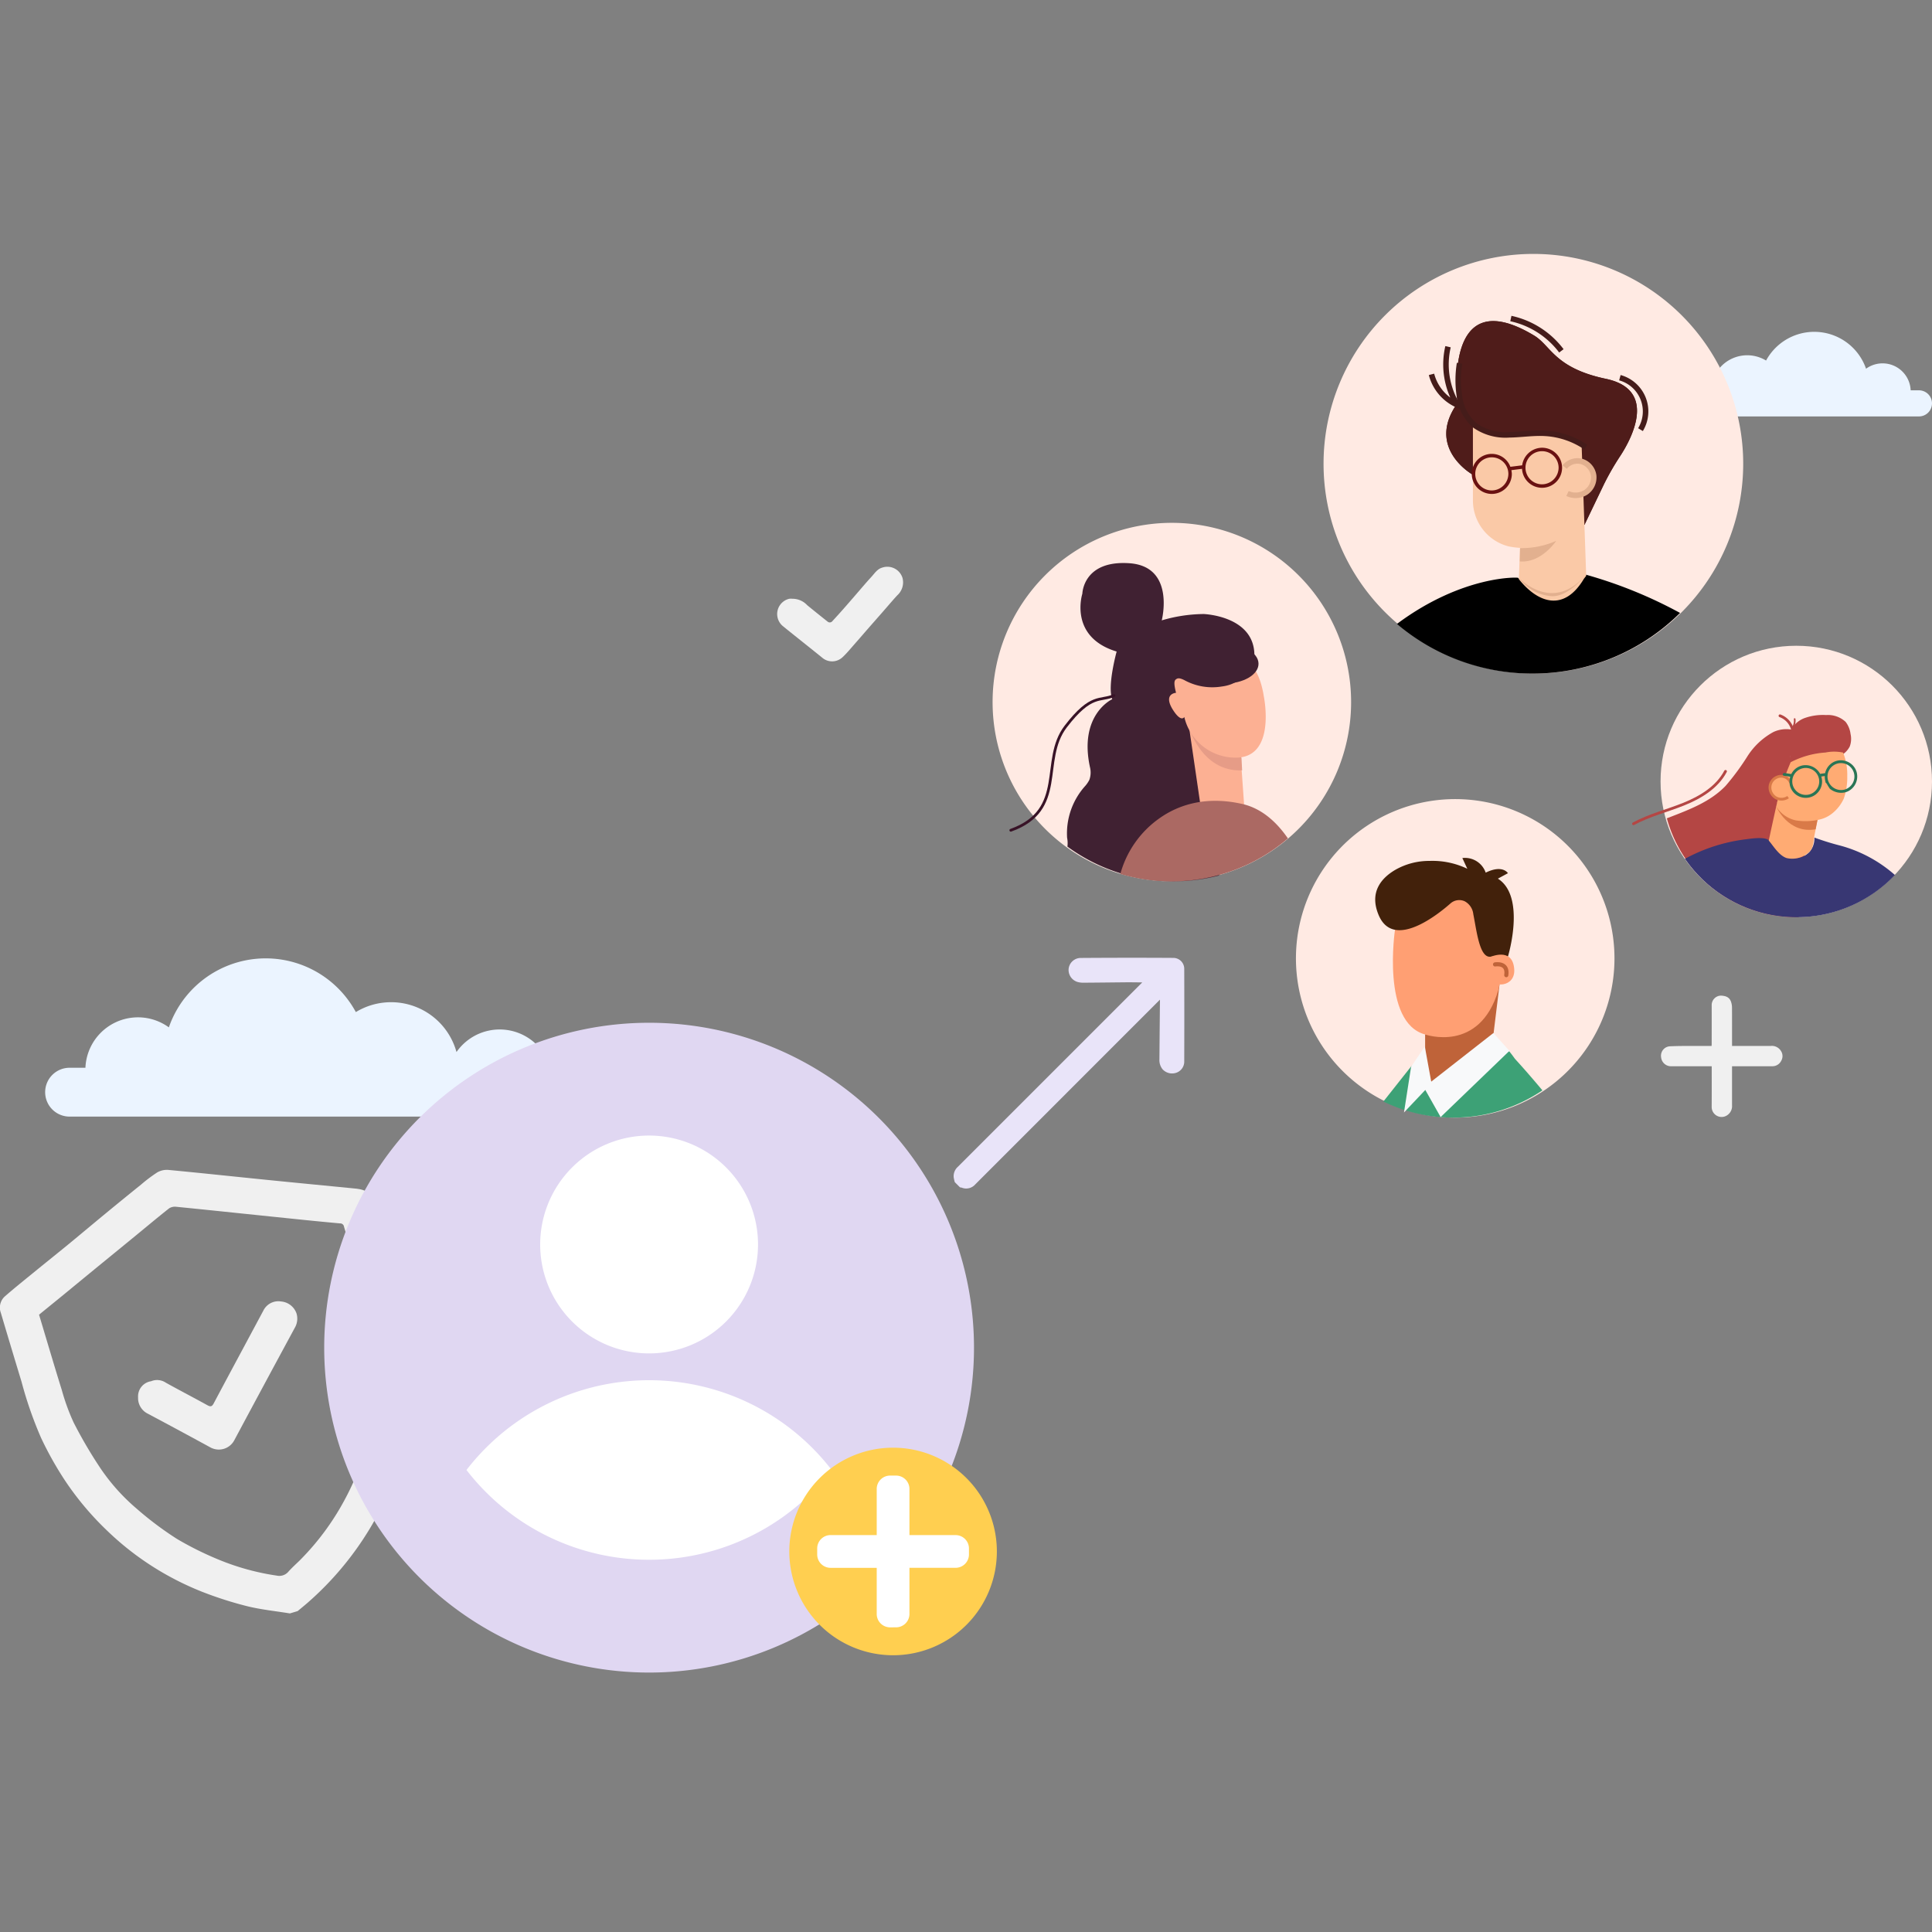 <svg xmlns="http://www.w3.org/2000/svg" width="350.001" height="350" viewBox="0 0 350.001 350">
  <rect x="0" y="0" width="350.001" height="350" fill="#808080" stroke="none"/>
  <g id="Group_8206" data-name="Group 8206" transform="translate(-923 -232)">
    <rect id="Rectangle_2798" data-name="Rectangle 2798" width="350" height="350" transform="translate(923 232)" fill="#fff" opacity="0"/>
    <g id="Group_7117" data-name="Group 7117" transform="translate(84.307 189.185)">
      <path id="Path_4738" data-name="Path 4738" d="M160.317,24.241a4.424,4.424,0,0,1-4.424,4.424H63.767a4.424,4.424,0,1,1,0-8.847h2.805A9.526,9.526,0,0,1,81.686,12.5a18.564,18.564,0,0,1,33.873-2.769,12.289,12.289,0,0,1,18.235,7.24,9.527,9.527,0,0,1,16.99,2.845h5.11a4.423,4.423,0,0,1,4.424,4.424" transform="translate(787.597 216.433)" fill="#ebf4ff"/>
      <path id="Path_4739" data-name="Path 4739" d="M1613.965,148.232a2.365,2.365,0,0,0,2.365,2.365h49.259a2.365,2.365,0,1,0,0-4.73h-1.5a5.093,5.093,0,0,0-8.082-3.912,9.926,9.926,0,0,0-18.111-1.481,6.571,6.571,0,0,0-9.75,3.871,5.094,5.094,0,0,0-9.084,1.521h-2.732a2.365,2.365,0,0,0-2.365,2.365" transform="translate(-479.261 -32.342)" fill="#ebf4ff"/>
      <g id="Group_7114" data-name="Group 7114" transform="translate(838.693 254.742)">
        <path id="Path_4712" data-name="Path 4712" d="M201.944,426.949c-2.574-.42-5.187-.682-7.712-1.3a67.512,67.512,0,0,1-8.121-2.593,52.857,52.857,0,0,1-6.566-3.124,52.3,52.3,0,0,1-10.7-7.964,53.962,53.962,0,0,1-7.611-9.041,61.968,61.968,0,0,1-4.371-7.785,70.911,70.911,0,0,1-3.535-10.158q-1.9-6.249-3.758-12.513a2.72,2.72,0,0,1,.77-2.986c1.8-1.566,3.667-3.056,5.516-4.566,2.01-1.641,4.039-3.259,6.044-4.906,2.25-1.848,4.477-3.725,6.725-5.575q3.158-2.6,6.342-5.165a27.5,27.5,0,0,1,2.946-2.219,3.5,3.5,0,0,1,2.006-.45c6.016.569,12.025,1.215,18.038,1.821,5.256.529,10.515,1.032,15.773,1.55,2.119.209,2.96.811,3.649,3.033,1.459,4.705,2.9,9.417,4.249,14.155a66.94,66.94,0,0,1,1.776,7.616,54.881,54.881,0,0,1,.176,16.438,56.728,56.728,0,0,1-2.536,10.487,52.167,52.167,0,0,1-4.624,9.877,56.546,56.546,0,0,1-11.282,13.447c-.585.515-1.194,1-1.792,1.5l-1.408.423M156.5,372.833c1.373,4.566,2.714,9.135,4.13,13.68a38.424,38.424,0,0,0,2.128,5.836,81.238,81.238,0,0,0,4.477,7.717,36.2,36.2,0,0,0,6.916,7.88,60.938,60.938,0,0,0,7.335,5.508,59.015,59.015,0,0,0,7.9,3.893,44.48,44.48,0,0,0,10.168,2.752,2.166,2.166,0,0,0,2.152-.753c.653-.729,1.394-1.379,2.089-2.07a46.754,46.754,0,0,0,8.163-11.09,45.677,45.677,0,0,0,2.639-5.88,49.07,49.07,0,0,0,2.964-15.073,50.385,50.385,0,0,0-1.979-15.495c-1.191-4.3-2.553-8.552-3.833-12.828a.7.7,0,0,0-.744-.619c-4.144-.371-8.282-.81-12.421-1.237-5.745-.593-11.489-1.2-17.236-1.772a1.949,1.949,0,0,0-1.287.286c-2.038,1.606-4.024,3.277-6.031,4.922q-3.07,2.516-6.147,5.025-3.408,2.793-6.811,5.592c-1.5,1.23-3.011,2.452-4.575,3.725" transform="translate(-149.425 -346.589)" fill="#f0f0f0"/>
        <path id="Path_4713" data-name="Path 4713" d="M243.091,447.965a2.825,2.825,0,0,1,2.616.273c2.5,1.388,5.033,2.7,7.534,4.082.544.3.821.289,1.137-.3,2.988-5.618,6.006-11.221,9.009-16.831a3.027,3.027,0,0,1,3.234-1.655,3.238,3.238,0,0,1,2.779,2.183,3.279,3.279,0,0,1-.218,2.4q-5.555,10.264-11.06,20.555a3.17,3.17,0,0,1-4.306,1.308q-5.655-3.086-11.343-6.112a3.156,3.156,0,0,1-1.781-2.976,2.776,2.776,0,0,1,2.4-2.917" transform="translate(-215.678 -409.683)" fill="#f0f0f0"/>
      </g>
      <path id="Path_4740" data-name="Path 4740" d="M0,13.224a8.165,8.165,0,0,1,.447-.717,2.269,2.269,0,0,1,1.924-.851H49.6c-.718-.73-1.369-1.408-2.037-2.067C45.7,7.762,43.836,5.943,41.982,4.112a3.78,3.78,0,0,1-.574-.732,2.275,2.275,0,0,1,.458-2.86,2.21,2.21,0,0,1,3.02.154q5.976,5.89,11.874,11.86a1.98,1.98,0,0,1-.01,2.73q-5.914,5.954-11.867,11.867a2.133,2.133,0,0,1-2.469.468,2.344,2.344,0,0,1-1.341-2.18,2.632,2.632,0,0,1,.869-1.707c2.534-2.494,5.073-4.984,7.717-7.58h-.692q-23.329,0-46.658.006a2.176,2.176,0,0,1-2.13-1.328A1.624,1.624,0,0,0,0,14.567Z" transform="translate(1002.309 247.62) rotate(-45)" fill="#e9e4f9"/>
      <g id="Group_7115" data-name="Group 7115" transform="translate(897.426 228.099)">
        <g id="Group_7083" data-name="Group 7083">
          <path id="Path_4714" data-name="Path 4714" d="M449.348,467.187a58.858,58.858,0,1,1-58.858-58.858,58.858,58.858,0,0,1,58.858,58.858" transform="translate(-331.632 -408.329)" fill="#e0d7f2"/>
          <path id="Union_791" data-name="Union 791" d="M0,60.586a41.779,41.779,0,0,1,66.165,0A41.778,41.778,0,0,1,0,60.586ZM13.351,19.732A19.732,19.732,0,1,1,33.083,39.465,19.732,19.732,0,0,1,13.351,19.732Z" transform="translate(25.775 20.433)" fill="#fff" stroke="rgba(0,0,0,0)" stroke-miterlimit="10" stroke-width="1"/>
        </g>
        <g id="Group_7084" data-name="Group 7084" transform="translate(84.258 76.98)">
          <path id="Path_4717" data-name="Path 4717" d="M794.363,815.536a18.8,18.8,0,1,1-18.8-18.8,18.8,18.8,0,0,1,18.8,18.8" transform="translate(-756.763 -796.736)" fill="#ffcf50"/>
          <path id="Union_792" data-name="Union 792" d="M13.206,27.493a2.424,2.424,0,0,1-2.424-2.424V16.711H2.424A2.424,2.424,0,0,1,0,14.287V13.2a2.424,2.424,0,0,1,2.424-2.424h8.358V2.424A2.423,2.423,0,0,1,13.206,0h1.082a2.424,2.424,0,0,1,2.424,2.424v8.357h8.357A2.424,2.424,0,0,1,27.493,13.2v1.082a2.424,2.424,0,0,1-2.424,2.424H16.712v8.358a2.424,2.424,0,0,1-2.424,2.424Z" transform="translate(5.053 5.054)" fill="#fff" stroke="rgba(0,0,0,0)" stroke-miterlimit="10" stroke-width="1"/>
        </g>
      </g>
      <path id="Path_4741" data-name="Path 4741" d="M1388.429,211.963a3.638,3.638,0,0,1,2.7,1.17q1.842,1.505,3.707,2.982a.6.6,0,0,0,.869-.116c.63-.685,1.257-1.372,1.873-2.069.742-.839,1.473-1.689,2.208-2.535.988-1.136,1.953-2.293,2.971-3.4.587-.64,1.063-1.429,1.989-1.685a2.876,2.876,0,0,1,3.643,1.876,3.145,3.145,0,0,1-.953,3.159c-.955,1.045-1.867,2.129-2.8,3.193-.75.856-1.5,1.707-2.253,2.563-.913,1.044-1.815,2.1-2.733,3.135-.7.795-1.375,1.626-2.151,2.344a2.751,2.751,0,0,1-3.688.03c-2.346-1.9-4.727-3.767-7.072-5.674a2.839,2.839,0,0,1,1.114-4.965,2.417,2.417,0,0,1,.58-.007" transform="translate(-406.2 -60.677)" fill="#f0f0f0"/>
      <path id="Path_4742" data-name="Path 4742" d="M2206.722,620.531c0,2.4,0,4.741,0,7.087a1.985,1.985,0,0,1-1.351,2.019,1.8,1.8,0,0,1-2.337-1.719c.017-2.44.006-4.881.006-7.384h-.5q-3.492,0-6.983-.005a1.8,1.8,0,0,1-1.682-1.6,1.717,1.717,0,0,1,1.5-2.007c.92-.049,1.843-.061,2.765-.067,1.616-.01,3.232,0,4.872,0,.01-.113.024-.2.024-.289,0-2.395.007-4.789,0-7.183a1.71,1.71,0,0,1,1.63-1.647c1.05.026,1.643.367,1.9,1.194a3.285,3.285,0,0,1,.15.933c.013,2.163.007,4.325.007,6.488v.5h.473c2.174,0,4.347,0,6.521,0a1.935,1.935,0,0,1,1.882.932,1.686,1.686,0,0,1,.02,1.779,1.765,1.765,0,0,1-1.533.965c-2.434.006-4.869,0-7.363,0" transform="translate(-1054.253 -384.553)" fill="#f0f0f0"/>
      <g id="Group_7116" data-name="Group 7116" transform="translate(1015.47 88.815)">
        <g id="Group_7108" data-name="Group 7108" transform="translate(57.994 98.765)">
          <path id="Path_4722" data-name="Path 4722" d="M1851.7,551.318a28.852,28.852,0,1,1-28.851-28.852,28.851,28.851,0,0,1,28.851,28.852" transform="translate(-1793.993 -522.466)" fill="#ffeae3"/>
          <path id="Path_3221" data-name="Path 3221" d="M612.17,217.9v14.214h10.639l2.852-23.334Z" transform="translate(-588.766 -175.26)" fill="#bf6339"/>
          <path id="Path_3280" data-name="Path 3280" d="M622.5,200.382c-3.415,11.488-13.263,8.018-13.263,8.018-7.976-2.158-5.455-18.978-5.455-18.978l7.756-7.254,8.683-1.836,3.87,12.01Z" transform="translate(-585.835 -165.761)" fill="#ff9f73"/>
          <path id="Path_3281" data-name="Path 3281" d="M608.411,175a12.353,12.353,0,0,0-6.216,1.636c-2.374,1.4-4.784,3.945-2.977,8.2,2.688,6.329,10.717-.117,12.987-2.118a2.391,2.391,0,0,1,2.581-.411,3.008,3.008,0,0,1,1.571,2.346c.619,3.091,1.128,7.941,3.109,7.7a10.261,10.261,0,0,1,1.937-.107l1.227.083s3.324-10.863-1.822-14.115l1.821-.987s-.95-1.621-4.029-.1a3.964,3.964,0,0,0-4.229-2.645l.9,1.942A14.623,14.623,0,0,0,608.411,175" transform="translate(-584.223 -163.803)" fill="#42210b"/>
          <path id="Path_3282" data-name="Path 3282" d="M629.5,201.239s4.159-2,4.464,2.14c.243,3.3-3.9,3.593-4.89,1.262" transform="translate(-594.418 -172.58)" fill="#ff9f73"/>
          <path id="Path_3283" data-name="Path 3283" d="M631.2,203.4s2.409-.442,2.034,1.95" transform="translate(-595.127 -173.454)" fill="none" stroke="#bf6339" stroke-linecap="round" stroke-miterlimit="10" stroke-width="0.75"/>
          <path id="Intersection_13" data-name="Intersection 13" d="M0,9.184,5.127,2.7,4.6,7.753,22.455.207,22.484,0l.132.138.166-.07q.513.623,1.031,1.36C24.938,2.66,26.7,4.637,28.807,7.164A28.719,28.719,0,0,1,12.659,12.1,28.738,28.738,0,0,1,0,9.184Z" transform="translate(15.844 45.601)" fill="#3da176" stroke="rgba(0,0,0,0)" stroke-miterlimit="10" stroke-width="1"/>
          <path id="Path_3247" data-name="Path 3247" d="M622.61,222.081l-11.258,8.806-1.16-6.354-2.489,3.662-1.288,8.278,3.863-4.081,2.776,4.916,12.465-12Z" transform="translate(-586.841 -179.702)" fill="#f8f9fa"/>
        </g>
        <g id="Group_7111" data-name="Group 7111" transform="translate(62.997)">
          <g id="Group_7109" data-name="Group 7109">
            <path id="Path_4727" data-name="Path 4727" d="M1870.018,560.478a38.012,38.012,0,1,1-38.012-38.012,38.012,38.012,0,0,1,38.012,38.012" transform="translate(-1793.993 -522.466)" fill="#ffeae3"/>
            <path id="Intersection_14" data-name="Intersection 14" d="M0,8.962.077,8.9C11.976.066,22.06.5,21.943.616l0,.009,0,0c2.795,2.455,3.25,3.151,6.791,3.151,2.25,0,5.331-3.718,5.374-3.771h0A81.619,81.619,0,0,1,51.282,6.97,37.888,37.888,0,0,1,24.554,17.955,37.86,37.86,0,0,1,0,8.962Z" transform="translate(13.302 58.07)" stroke="rgba(0,0,0,0)" stroke-miterlimit="10" stroke-width="1"/>
            <g id="Group_4218" data-name="Group 4218" transform="translate(19.557 11.704)">
              <g id="Group_4217" data-name="Group 4217">
                <path id="Path_2446" data-name="Path 2446" d="M902.946,261.024s-8.569-4.839-2.657-13c0,0-2.9-22.255,13.838-12.17,3.065,1.846,3.688,5.88,13.013,7.843,9.24,1.945,4.815,10.547,2.6,13.942a47.311,47.311,0,0,0-3.051,5.324l-3.442,7.176Z" transform="translate(-895.532 -232.768)" fill="#4f1c1a"/>
                <path id="Path_2447" data-name="Path 2447" d="M902.946,261.024s-8.569-4.839-2.657-13c0,0-2.9-22.255,13.838-12.17,3.065,1.846,3.688,5.88,13.013,7.843,9.24,1.945,4.815,10.547,2.6,13.942a47.311,47.311,0,0,0-3.051,5.324l-3.442,7.176Z" transform="translate(-895.532 -232.768)" fill="#4f1c1a"/>
                <path id="Path_2448" data-name="Path 2448" d="M914.792,286.958l-.188,5.625h0c3.512,4.387,8.209,5.934,11.784-.089l.409-.525-.923-26.323-19.6-1.07v13.683a8.6,8.6,0,0,0,6.468,8.38,14.906,14.906,0,0,0,8.413-.749" transform="translate(-898.772 -245.359)" fill="#fac9a7"/>
                <path id="Path_2449" data-name="Path 2449" d="M934.06,276.689a2.954,2.954,0,0,1,3.131-1,3.1,3.1,0,0,1,2.116,2.542,3.256,3.256,0,0,1-1.4,3.018,3.431,3.431,0,0,1-3.337.223" transform="translate(-909.932 -249.774)" fill="#fac9a7" stroke="#e2b08f" stroke-miterlimit="10" stroke-width="1"/>
                <path id="Path_2450" data-name="Path 2450" d="M902.419,255.979c.758,2.24,1.184,4.306,3.15,5.621a8.568,8.568,0,0,0,3.994.969c2.47.193,4.951-.287,7.427-.174a15.641,15.641,0,0,1,8.469,2.984c.377.275.863.581,1.271.357.362-.2.416-.687.426-1.1a5.344,5.344,0,0,0-2.672-5.892l-4.646-3.329" transform="translate(-897.223 -241.679)" fill="#4f1c1a"/>
                <path id="Path_2451" data-name="Path 2451" d="M902.07,246.01a19.085,19.085,0,0,0-.007,6.074,8.261,8.261,0,0,0,2.781,5.185,9.661,9.661,0,0,0,6.219,1.7c2.188-.03,4.371-.4,6.556-.269a14.606,14.606,0,0,1,7.321,2.5" transform="translate(-896.984 -237.901)" fill="none" stroke="#451c1a" stroke-miterlimit="10" stroke-width="1"/>
                <path id="Path_2452" data-name="Path 2452" d="M896.728,240.992a14.194,14.194,0,0,0,1.651,10.522A8.334,8.334,0,0,1,893.735,246" transform="translate(-893.735 -235.886)" fill="none" stroke="#451c1a" stroke-miterlimit="10" stroke-width="1"/>
                <path id="Path_2453" data-name="Path 2453" d="M917.764,232.458a15.615,15.615,0,0,1,9.153,5.857" transform="translate(-903.387 -232.458)" fill="none" stroke="#451c1a" stroke-miterlimit="10" stroke-width="1"/>
                <path id="Path_2454" data-name="Path 2454" d="M950.771,250.372a6.341,6.341,0,0,1,3.733,9.409" transform="translate(-916.644 -239.653)" fill="none" stroke="#451c1a" stroke-miterlimit="10" stroke-width="1"/>
              </g>
              <path id="Path_2455" data-name="Path 2455" d="M927.062,299.78s-2.672,4.056-6.582,3.72l.046-2.411A15.434,15.434,0,0,0,927.062,299.78Z" transform="translate(-904.477 -259.499)" fill="#e2b08f"/>
            </g>
            <path id="Path_2474" data-name="Path 2474" d="M920.218,310.306s6.077,6.6,12.166-.621c0,0-3.029,3.992-6.143,3.948A7.961,7.961,0,0,1,920.218,310.306Z" transform="translate(-884.815 -251.622)" fill="#e2b08f"/>
            <path id="Path_2491" data-name="Path 2491" d="M940.715,309.7" transform="translate(-893.048 -251.631)" fill="none" stroke="#fcfcfc" stroke-miterlimit="10" stroke-width="1"/>
            <path id="Path_2492" data-name="Path 2492" d="M920.218,310.723" transform="translate(-884.815 -252.04)" fill="none" stroke="#fcfcfc" stroke-miterlimit="10" stroke-width="1"/>
          </g>
          <path id="Path_4732" data-name="Path 4732" d="M1661.651,815.8a3.673,3.673,0,0,0-3.6,3.187l-2.136.268a3.606,3.606,0,0,0-3.364-2.342,3.629,3.629,0,1,0,3.628,3.629,3.922,3.922,0,0,0-.083-.679l1.931-.242a3.629,3.629,0,1,0,3.624-3.821m-9.1,7.74a3,3,0,1,1,3-3,3.03,3.03,0,0,1-3,3m9.1-1.113a3,3,0,1,1,3-3,3.03,3.03,0,0,1-3,3" transform="translate(-1622.069 -780.69)" fill="#691111"/>
        </g>
        <g id="Group_7112" data-name="Group 7112" transform="translate(119.143 70.987)">
          <g id="Group_7107" data-name="Group 7107">
            <circle id="Ellipse_503" data-name="Ellipse 503" cx="24.587" cy="24.587" r="24.587" transform="translate(4.907)" fill="#ffeae3"/>
            <path id="Intersection_12" data-name="Intersection 12" d="M0,16.143l.2-.077c4.015-1.543,7.7-2.948,10.443-5.8a44.156,44.156,0,0,0,3.918-5.3A12.87,12.87,0,0,1,19.285.519a5.515,5.515,0,0,1,6.076.915c-2.371.871-3.267,3.138-3.2,5.422a29.448,29.448,0,0,0,1.4,6.651A44.087,44.087,0,0,1,23.9,34.053c-.158,0-.316,0-.475,0A24.278,24.278,0,0,1,0,16.143Z" transform="translate(6.047 15.115)" fill="#b44644"/>
            <path id="Intersection_11" data-name="Intersection 11" d="M0,3.848A30.836,30.836,0,0,1,11.022.315c.746-.092,3.485-.547,4.2.221S16.489,2.665,18.16,3.3c1.8.689,3.078.536,4.33-.624A3.659,3.659,0,0,0,23.437,0a47.456,47.456,0,0,0,4.691,1.459,24.65,24.65,0,0,1,9.9,5.326A24.516,24.516,0,0,1,20.211,14.43,24.557,24.557,0,0,1,0,3.848Z" transform="translate(9.333 34.743)" fill="#383773"/>
            <path id="Path_2813" data-name="Path 2813" d="M791.818,92.244c.138-.25.192-.115.411-.594a7.333,7.333,0,0,1,2.593-3.061s.371-.93.073-1.267a1.135,1.135,0,0,0-.613-.3,2.787,2.787,0,0,0-1.379-.033,2.663,2.663,0,0,0-1.667,1.8c-.271.822-.671,2.346.5,3.268" transform="translate(-763.604 -67.399)" fill="#b44644"/>
            <path id="Path_2811" data-name="Path 2811" d="M805.187,3.591C803.531,4.764,804,8.554,804,8.554s6.805.63,9.536-1.45a3.791,3.791,0,0,0,1.243-1.418,3.964,3.964,0,0,0,.142-2.244,4.448,4.448,0,0,0-.9-2.208A4.691,4.691,0,0,0,810.49.005a9.85,9.85,0,0,0-3.719.486,4.557,4.557,0,0,0-2.732,2.4c.555.052.662.426,1.148.7" transform="translate(-775.594 12.548)" fill="#b44644"/>
            <path id="Path_2812" data-name="Path 2812" d="M776.669,185.616a3.724,3.724,0,0,1-2.011,1.075l.184-.762Z" transform="translate(-748.655 -158.194)" fill="#e39064"/>
            <path id="Path_2816" data-name="Path 2816" d="M800.328,87.353a6.478,6.478,0,0,1,3.736-3.087,7.187,7.187,0,0,0,2.759-1.353.892.892,0,0,0,.292-.862.665.665,0,0,0-.415-.379,1.738,1.738,0,0,0-.564-.071,5.356,5.356,0,0,0-3.225.781,5.148,5.148,0,0,0-1.4,1.692,10.206,10.206,0,0,0-1.185,3.279" transform="translate(-772.083 -62.515)" fill="#b44644"/>
            <g id="Group_4409" data-name="Group 4409" transform="translate(24.509 19.167)">
              <path id="Path_2808" data-name="Path 2808" d="M757.358,206.759c-.452,2.044-.9,4.089-1.346,6.164.942,1.13,1.855,2.7,3.217,3.175a4.488,4.488,0,0,0,4.224-1.212c.7-.782.643-1.94.851-2.983.181-.91.362-1.82.576-2.909l-3.05-.8a29.062,29.062,0,0,1-4.471-1.435" transform="translate(-756.012 -196.81)" fill="#ffab73"/>
              <path id="Path_2809" data-name="Path 2809" d="M772.813,206.538s2.1,5.016,7.146,4.153l.334-1.69Z" transform="translate(-771.467 -196.607)" fill="#d97a48"/>
              <path id="Path_2810" data-name="Path 2810" d="M775.436,84.547a45.6,45.6,0,0,0-2.623,8.013,5.569,5.569,0,0,0,3.558,2.518,11.1,11.1,0,0,0,4.325-.16,5.649,5.649,0,0,0,2.227-1.069,7.293,7.293,0,0,0,2.143-2.739,11.754,11.754,0,0,0,.62-4.021,10.844,10.844,0,0,0-.753-4.292,7.816,7.816,0,0,0-3.2-.011,15.859,15.859,0,0,0-6.3,1.761" transform="translate(-771.467 -82.612)" fill="#ffab73"/>
              <path id="Path_2814" data-name="Path 2814" d="M762.079,139.919a1.816,1.816,0,0,0-2.043-.7,2.03,2.03,0,0,0-1.307,1.8,2.176,2.176,0,0,0,1.092,1.966,2.128,2.128,0,0,0,2.192-.128" transform="translate(-758.51 -134.602)" fill="#ffab73"/>
              <path id="Path_2815" data-name="Path 2815" d="M762.462,140.236a1.846,1.846,0,0,0-2.426-1.014,2.03,2.03,0,0,0-1.307,1.8,2.176,2.176,0,0,0,1.092,1.966,2.128,2.128,0,0,0,2.192-.128" transform="translate(-758.51 -134.605)" fill="none" stroke="#d97a48" stroke-miterlimit="10" stroke-width="0.5"/>
            </g>
            <path id="Path_2836" data-name="Path 2836" d="M783.633,4.158a3.625,3.625,0,0,0-2.252-2.428" transform="translate(-754.84 10.957)" fill="none" stroke="#b44644" stroke-linecap="round" stroke-miterlimit="10" stroke-width="0.5"/>
            <path id="Path_2837" data-name="Path 2837" d="M808.989,10.829a2.366,2.366,0,0,0,.446-1.7" transform="translate(-780.237 4.149)" fill="none" stroke="#b44644" stroke-linecap="round" stroke-miterlimit="10" stroke-width="0.3"/>
            <path id="Path_2839" data-name="Path 2839" d="M450.148,136.846c2.871-1.562,6.092-2.344,9.123-3.565s6.027-3.037,7.552-5.928" transform="translate(-450.148 -104.601)" fill="none" stroke="#b44644" stroke-linecap="round" stroke-miterlimit="10" stroke-width="0.5"/>
          </g>
          <path id="Path_4733" data-name="Path 4733" d="M1389.449,702.538a.274.274,0,0,1,.3-.168l.031,0,1.192.184a2.876,2.876,0,0,1,1.5-1.395c.047-.019.1-.037.145-.054.067-.023.134-.047.2-.066a3,3,0,0,1,3.38,1.48l.906-.125a2.935,2.935,0,0,1,2.1-2.235c.084-.022.168-.04.252-.055a2.889,2.889,0,0,1,.848-.02,3.029,3.029,0,0,1,1.532.652,2.918,2.918,0,0,1,.99,1.513,3.006,3.006,0,0,1-.9,2.975,2.863,2.863,0,0,1-1.189.647,3.22,3.22,0,0,1-2.774-.647,8.986,8.986,0,0,1-.541-.866s-.195-.28-.26-.286c-.015,0,.015-.151,0-.152-.016-.046-.032-.092-.046-.139-.005-.021-.007-.042-.011-.062a3.187,3.187,0,0,1-.066-.8l-.631.087c.013.041.025.082.036.124a2.957,2.957,0,1,1-5.712,1.532c0-.021-.007-.042-.012-.063a3.168,3.168,0,0,1,.064-1.558l-1.167-.18a.218.218,0,0,1-.16-.328m11.143,2.844a2.392,2.392,0,0,0,1-.548,2.511,2.511,0,0,0,.348-.389,2.438,2.438,0,1,0-4.332-.795,2.474,2.474,0,0,0,2.989,1.731m-6.384.879a2.442,2.442,0,1,0-2.989-1.731,2.468,2.468,0,0,0,2.989,1.731" transform="translate(-1362.382 -679.318)" fill="#297555"/>
        </g>
        <g id="Group_7110" data-name="Group 7110" transform="translate(0 48.717)">
          <path id="Path_4734" data-name="Path 4734" d="M1858.941,554.94a32.474,32.474,0,1,1-32.474-32.474,32.474,32.474,0,0,1,32.474,32.474" transform="translate(-1790.952 -522.466)" fill="#ffeae3"/>
          <path id="Intersection_16" data-name="Intersection 16" d="M.079,51.376a4.873,4.873,0,0,0-.056-1.613,12.856,12.856,0,0,1,3.338-9.439,5.414,5.414,0,0,0,.691-1.035,3.936,3.936,0,0,0,.114-2.3C2.1,27.433,8.2,24.671,8.2,24.671,7.274,22.254,9,16.038,9,16.038.254,13.39,2.787,5.563,2.787,5.563S2.9-.537,11.3.038s5.87,10.354,5.87,10.354a27.447,27.447,0,0,1,7.6-1.151s10.245.345,9.094,8.748c-1.152,8.517-12.547,3.8-12.547,3.8-1.957-.575-1.5.806-1.5.806l.691,2.071L31.628,52.41l-4.139,4.215A32.551,32.551,0,0,1,.079,51.376Z" transform="translate(16.515 7.279)" fill="#402132"/>
          <path id="Path_2340" data-name="Path 2340" d="M14.483,27.49C15.666,16.643,5.394,17.2,1.955,10.329S.645,2.709.725,0" transform="matrix(0.438, 0.899, -0.899, 0.438, 24.708, 30.633)" fill="none" stroke="#381327" stroke-linecap="round" stroke-miterlimit="10" stroke-width="0.5"/>
          <g id="Group_4171" data-name="Group 4171" transform="translate(35.012 25.615)">
            <path id="Path_2359" data-name="Path 2359" d="M108.8,123.2l2.763,18.877,7.6-.575-1.035-14.618Z" transform="translate(-105.35 -112.955)" fill="#fcb093"/>
            <path id="Path_2360" data-name="Path 2360" d="M108.8,123.9s2.3,8.517,9.783,8.173l-.115-2.3Z" transform="translate(-105.35 -112.85)" fill="#e69c87"/>
            <path id="Path_2361" data-name="Path 2361" d="M107.066,119.479s-2.3.115-.691,2.878c1.612,2.647,2.187,1.5,2.187,1.5a9.526,9.526,0,0,0,9.094,7.367c7.712.231,5.3-11.165,5.3-11.165s-.691-5.064-2.878-5.755c0,0-.231,3.453-4.716,4.029a10.56,10.56,0,0,1-6.791-1.151c-.46-.231-1.035-.46-1.381-.231C106.723,117.178,106.606,117.638,107.066,119.479Z" transform="translate(-105.803 -114.3)" fill="#fcb093"/>
          </g>
          <ellipse id="Ellipse_506" data-name="Ellipse 506" cx="6.151" cy="3.588" rx="6.151" ry="3.588" transform="translate(38.914 21.942)" fill="#402132"/>
          <path id="Intersection_15" data-name="Intersection 15" d="M0,13.245A18.218,18.218,0,0,1,7.156,3.111C10.609.693,15.562-.919,22.124.578c3.356.778,6.059,3.083,8.236,6.233A32.344,32.344,0,0,1,9.272,14.588,32.488,32.488,0,0,1,0,13.245Z" transform="translate(26.185 50.36)" fill="#ab6963" stroke="rgba(0,0,0,0)" stroke-miterlimit="10" stroke-width="1"/>
        </g>
      </g>
    </g>
  </g>
</svg>
